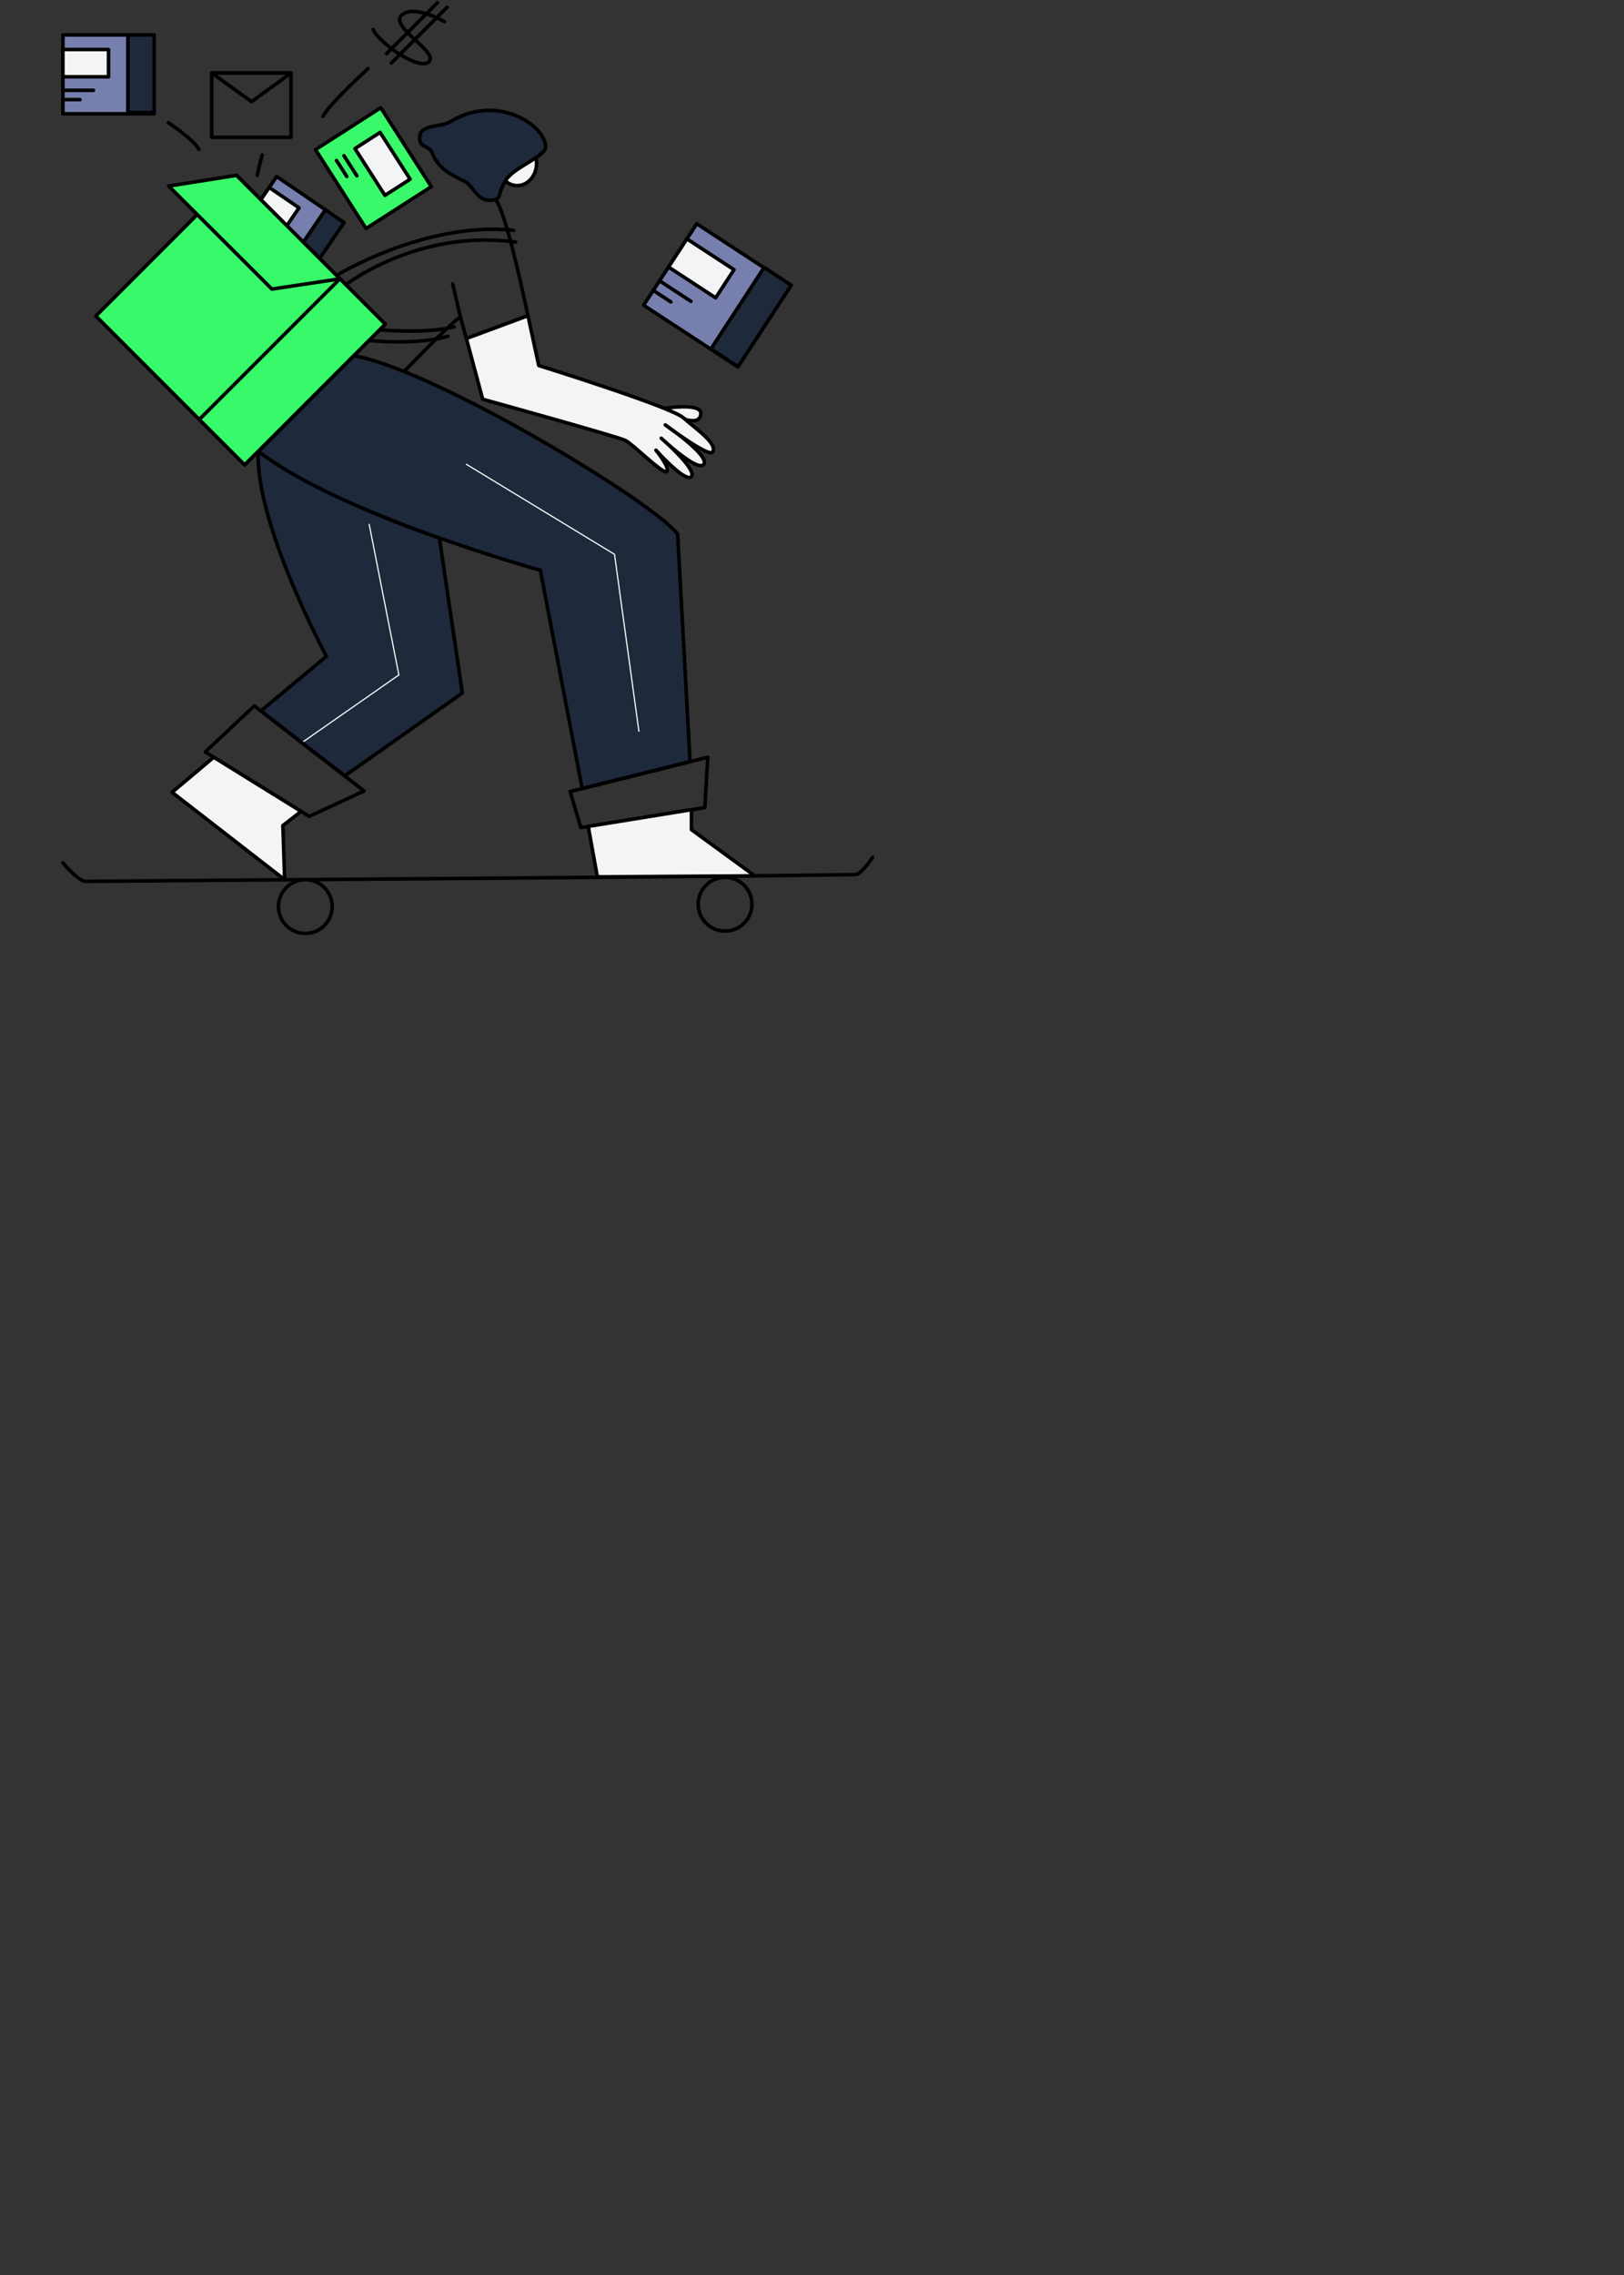 <svg id="SvgjsSvg1001" width="500" height="700" xmlns="http://www.w3.org/2000/svg" version="1.1" xmlns:xlink="http://www.w3.org/1999/xlink" xmlns:svgjs="http://svgjs.com/svgjs"><rect width="100%" height="100%" fill="#333333" stroke="none"/><defs id="SvgjsDefs1002"></defs><g id="SvgjsG1008"><svg xmlns="http://www.w3.org/2000/svg" fill="none" viewBox="0 0 690 792" width="288" height="288"><path stroke="#000000" stroke-linecap="round" stroke-linejoin="round" stroke-miterlimit="10" stroke-width="3" d="M290.943 314.57C290.943 314.57 338.154 265.39 338.994 268.74C340.614 275.24 343.874 286.42 343.874 286.42L395.994 267.13C395.994 267.13 377.874 179.11 368.494 168.8" class="colorStroke000 svgStroke"></path><path fill="#f3f4f6" stroke="#000000" stroke-linecap="round" stroke-linejoin="round" stroke-miterlimit="10" stroke-width="3" d="M542.394 350.22C543.314 340.03 509.584 345.85 509.584 345.85C509.584 345.85 541.034 365.33 542.394 350.22Z" class="colorfff svgShape colorStroke000 svgStroke"></path><path fill="#f3f4f6" stroke="#000000" stroke-linecap="round" stroke-linejoin="round" stroke-miterlimit="10" stroke-width="3" d="M396.003 267.12L405.143 309.29C405.143 309.29 517.123 344.17 527.623 353.54C538.123 362.92 557.383 375.77 552.183 382.59C548.833 386.98 512.253 359.54 512.253 359.54C512.253 359.54 550.243 385.41 544.873 392.92C539.833 399.98 508.873 370.8 508.873 370.8C508.873 370.8 539.333 397.11 534.373 403.24C529.623 409.12 504.373 380.93 504.373 380.93C504.373 380.93 515.993 395.18 513.753 398.93C511.513 402.68 485.253 376.05 478.503 372.68C471.753 369.31 357.663 337.81 357.663 337.81L343.883 286.44L396.003 267.12Z" class="colorfff svgShape colorStroke000 svgStroke"></path><path stroke="#000000" stroke-linecap="round" stroke-linejoin="round" stroke-miterlimit="10" stroke-width="3" d="M332.254 240.29L338.994 268.74" class="colorStroke000 svgStroke"></path><path fill="#1e293b" stroke="#000000" stroke-linecap="round" stroke-linejoin="round" stroke-miterlimit="10" stroke-width="3" d="M321.003 455.24L340.483 586.37L240.883 656.56L169.863 601.53L225.363 555.36C225.363 555.36 164.713 442.82 167.713 381.82C222.683 422.68 321.003 455.24 321.003 455.24Z" class="color000 svgShape colorStroke000 svgStroke"></path><path stroke="#ffffff" stroke-miterlimit="10" d="M261.504 443.29L286.705 571.1L205.234 627.96" class="colorStrokefff svgStroke"></path><path stroke="#000000" stroke-linecap="round" stroke-linejoin="round" stroke-miterlimit="10" stroke-width="3" d="M164.324 597.29L257.264 669.29L210.794 690.79L122.754 636.29L164.324 597.29Z" class="colorStroke000 svgStroke"></path><path fill="#f3f4f6" stroke="#000000" stroke-linecap="round" stroke-linejoin="round" stroke-miterlimit="10" stroke-width="3" d="M129.964 640.75L94.684 670.41L190.003 744.35L188.503 698.54L203.954 686.56L129.964 640.75Z" class="colorfff svgShape colorStroke000 svgStroke"></path><path fill="#1e293b" stroke="#000000" stroke-linecap="round" stroke-linejoin="round" stroke-miterlimit="10" stroke-width="3" d="M167.715 381.83C237.205 435.83 406.505 482.54 406.505 482.54L441.935 667.25L533.255 644.49L522.755 451.79C501.005 424.04 317.055 312.98 248.565 300.98L167.715 381.83Z" class="color000 svgShape colorStroke000 svgStroke"></path><path stroke="#000000" stroke-linecap="round" stroke-linejoin="round" stroke-miterlimit="10" stroke-width="3" d="M2.254 730.04C2.254 730.04 15.334 745.85 21.564 745.79C176.954 744.35 517.524 742.35 673.124 740.04C678.274 739.96 687.744 725.54 687.744 725.54" class="colorStroke000 svgStroke"></path><path stroke="#000000" stroke-linecap="round" stroke-linejoin="round" stroke-miterlimit="10" stroke-width="3" d="M207.504 789.83C220.063 789.83 230.244 779.649 230.244 767.09 230.244 754.531 220.063 744.35 207.504 744.35 194.945 744.35 184.764 754.531 184.764 767.09 184.764 779.649 194.945 789.83 207.504 789.83zM562.895 787.83C575.453 787.83 585.634 777.649 585.634 765.09 585.634 752.531 575.453 742.35 562.895 742.35 550.336 742.35 540.154 752.531 540.154 765.09 540.154 777.649 550.336 787.83 562.895 787.83zM431.754 669.79L548.254 640.75 545.754 683.29 440.754 700.29 431.754 669.79z" class="colorStroke000 svgStroke"></path><path fill="#f3f4f6" stroke="#000000" stroke-linecap="round" stroke-linejoin="round" stroke-miterlimit="10" stroke-width="3" d="M534.435 685.12V702.04L588.005 741.1 454.755 741.97 447.035 699.27 534.435 685.12zM386.904 157.04C395.967 157.04 403.314 148.56 403.314 138.1 403.314 127.64 395.967 119.16 386.904 119.16 377.841 119.16 370.494 127.64 370.494 138.1 370.494 148.56 377.841 157.04 386.904 157.04z" class="colorfff svgShape colorStroke000 svgStroke"></path><path stroke="#000000" stroke-linecap="round" stroke-linejoin="round" stroke-miterlimit="10" stroke-width="3" d="M233.924 233.05C233.924 233.05 308.964 187.04 384.004 194.92M241.814 240.93C241.814 240.93 302.414 193.71 385.504 204.79M270.504 279.04C270.504 279.04 308.964 282.79 333.504 276.54M261.504 288.04C261.504 288.04 300.444 292.48 328.254 284.54" class="colorStroke000 svgStroke"></path><path fill="#767fad" stroke="#000000" stroke-linecap="round" stroke-linejoin="round" stroke-miterlimit="10" stroke-width="3" d="M224.551 177.55L183.246 149.375L146.337 203.485L187.642 231.66L224.551 177.55Z" class="colorA7A5A5 svgShape colorStroke000 svgStroke"></path><path fill="#1e293b" stroke="#000000" stroke-linecap="round" stroke-linejoin="round" stroke-miterlimit="10" stroke-width="3" d="M240.344 188.314L224.549 177.54L187.64 231.649L203.435 242.424L240.344 188.314Z" class="color000 svgShape colorStroke000 svgStroke"></path><path fill="#f3f4f6" stroke="#000000" stroke-linecap="round" stroke-linejoin="round" stroke-miterlimit="10" stroke-width="3" d="M202.164 175.854L176.918 158.633L146.331 203.474L171.577 220.694L202.164 175.854Z" class="colorfff svgShape colorStroke000 svgStroke"></path><path fill="#1e293b" stroke="#000000" stroke-linecap="round" stroke-linejoin="round" stroke-miterlimit="10" stroke-width="3" d="M368.503 168.79C373.283 167.44 370.503 163.66 377.123 152.67C383.873 141.46 411.023 132.48 411.003 124.29C410.953 106.38 370.153 78.29 329.753 103.29C324.003 106.85 306.484 105.94 304.784 113.63C302.064 125.91 312.074 121.56 315.284 130.22C320.124 143.28 334.123 149.53 341.753 153.03C350.553 157.08 353.113 173.13 368.503 168.79Z" class="color000 svgShape colorStroke000 svgStroke"></path><path stroke="#000000" stroke-linecap="round" stroke-linejoin="round" stroke-miterlimit="10" stroke-width="3" d="M195.374 61.79H128.254V116.16H195.374V61.79Z" class="colorStroke000 svgStroke"></path><path stroke="#000000" stroke-linecap="round" stroke-linejoin="round" stroke-miterlimit="10" stroke-width="3" d="M128.254 61.79L162.004 86.04L195.374 61.79H128.254Z" class="colorStroke000 svgStroke"></path><path fill="#767fad" stroke="#000000" stroke-linecap="round" stroke-linejoin="round" stroke-miterlimit="10" stroke-width="3" d="M79.504 29.54H2.254V96.29H79.504V29.54Z" class="colorA7A5A5 svgShape colorStroke000 svgStroke"></path><path fill="#f3f4f6" stroke="#000000" stroke-linecap="round" stroke-linejoin="round" stroke-miterlimit="10" stroke-width="3" d="M40.874 41.92H2.254V64.98H40.874V41.92Z" class="colorfff svgShape colorStroke000 svgStroke"></path><path stroke="#000000" stroke-linecap="round" stroke-linejoin="round" stroke-miterlimit="10" stroke-width="3" d="M3.125 76.42H28.125M3.125 84.29H16.755" class="colorStroke000 svgStroke"></path><path fill="#1e293b" stroke="#000000" stroke-linecap="round" stroke-linejoin="round" stroke-miterlimit="10" stroke-width="3" d="M79.504 29.54H57.254V95.29H79.504V29.54Z" class="color000 svgShape colorStroke000 svgStroke"></path><path fill="#767fad" stroke="#000000" stroke-linecap="round" stroke-linejoin="round" stroke-miterlimit="10" stroke-width="3" d="M618.696 241.479L538.945 189.357L493.908 258.267L573.659 310.389L618.696 241.479Z" class="colorA7A5A5 svgShape colorStroke000 svgStroke"></path><path fill="#f3f4f6" stroke="#000000" stroke-linecap="round" stroke-linejoin="round" stroke-miterlimit="10" stroke-width="3" d="M570.475 228.202L530.596 202.139L515.036 225.946L554.915 252.009L570.475 228.202Z" class="colorfff svgShape colorStroke000 svgStroke"></path><path stroke="#000000" stroke-linecap="round" stroke-linejoin="round" stroke-miterlimit="10" stroke-width="3" d="M507.354 237.55L534.063 255.01M502.043 245.68L517.013 255.47" class="colorStroke000 svgStroke"></path><path fill="#1e293b" stroke="#000000" stroke-linecap="round" stroke-linejoin="round" stroke-miterlimit="10" stroke-width="3" d="M595.963 226.315L550.926 295.225L573.896 310.237L618.933 241.327L595.963 226.315Z" class="color000 svgShape colorStroke000 svgStroke"></path><path fill="#37f969" stroke="#000000" stroke-linecap="round" stroke-linejoin="round" stroke-miterlimit="10" stroke-width="3" d="M275.192 274.295L149.215 148.318L30.139 267.394L156.116 393.371L275.192 274.295Z" class="colorDADADA svgShape colorStroke000 svgStroke"></path><path fill="#37f969" stroke="#000000" stroke-linecap="round" stroke-linejoin="round" stroke-miterlimit="10" stroke-width="3" d="M275.194 274.293L236.799 235.897L117.723 354.973L156.119 393.368L275.194 274.293Z" class="color565656 svgShape colorStroke000 svgStroke"></path><path fill="#37f969" stroke="#000000" stroke-linecap="round" stroke-linejoin="round" stroke-miterlimit="10" stroke-width="3" d="M179.194 244.61L91.834 157.46L149.234 148.35L236.814 235.94L179.194 244.61Z" class="colorDADADA svgShape colorStroke000 svgStroke"></path><path stroke="#000000" stroke-linecap="round" stroke-linejoin="round" stroke-miterlimit="10" stroke-width="3" d="M91.514 103.79C91.514 103.79 112.504 117.66 117.374 126.29M171.005 131.18C171.005 131.18 167.555 143.6 166.885 148.35M260.625 58.04C260.625 58.04 228.245 87.43 222.375 98.54" class="colorStroke000 svgStroke"></path><path fill="#37f969" stroke="#000000" stroke-linecap="round" stroke-linejoin="round" stroke-miterlimit="10" stroke-width="3" d="M314.183 157.931L271.363 91.176L216.131 126.604L258.95 193.36L314.183 157.931Z" class="colorDADADA svgShape colorStroke000 svgStroke"></path><path fill="#f3f4f6" stroke="#000000" stroke-linecap="round" stroke-linejoin="round" stroke-miterlimit="10" stroke-width="3" d="M296.239 151.657L270.842 112.063L249.538 125.728L274.935 165.322L296.239 151.657Z" class="colorfff svgShape colorStroke000 svgStroke"></path><path stroke="#000000" stroke-linecap="round" stroke-linejoin="round" stroke-miterlimit="10" stroke-width="3" d="M240.234 131.75L251.134 148.75M233.924 135.8L242.594 149.33M325.314 18.29C325.314 18.29 298.874 3.1 288.934 13.04 278.994 22.98 320.524 43.88 312.184 52.23 303.844 60.57 268.824 35.17 265.004 25.04M319.505 2.17L276.375 45.29M327.564 6.1L280.314 53.35" class="colorStroke000 svgStroke"></path><path stroke="#ffffff" stroke-miterlimit="10" d="M343.475 392.63L469.294 469.04L490.004 619.24" class="colorStrokefff svgStroke"></path></svg></g></svg>